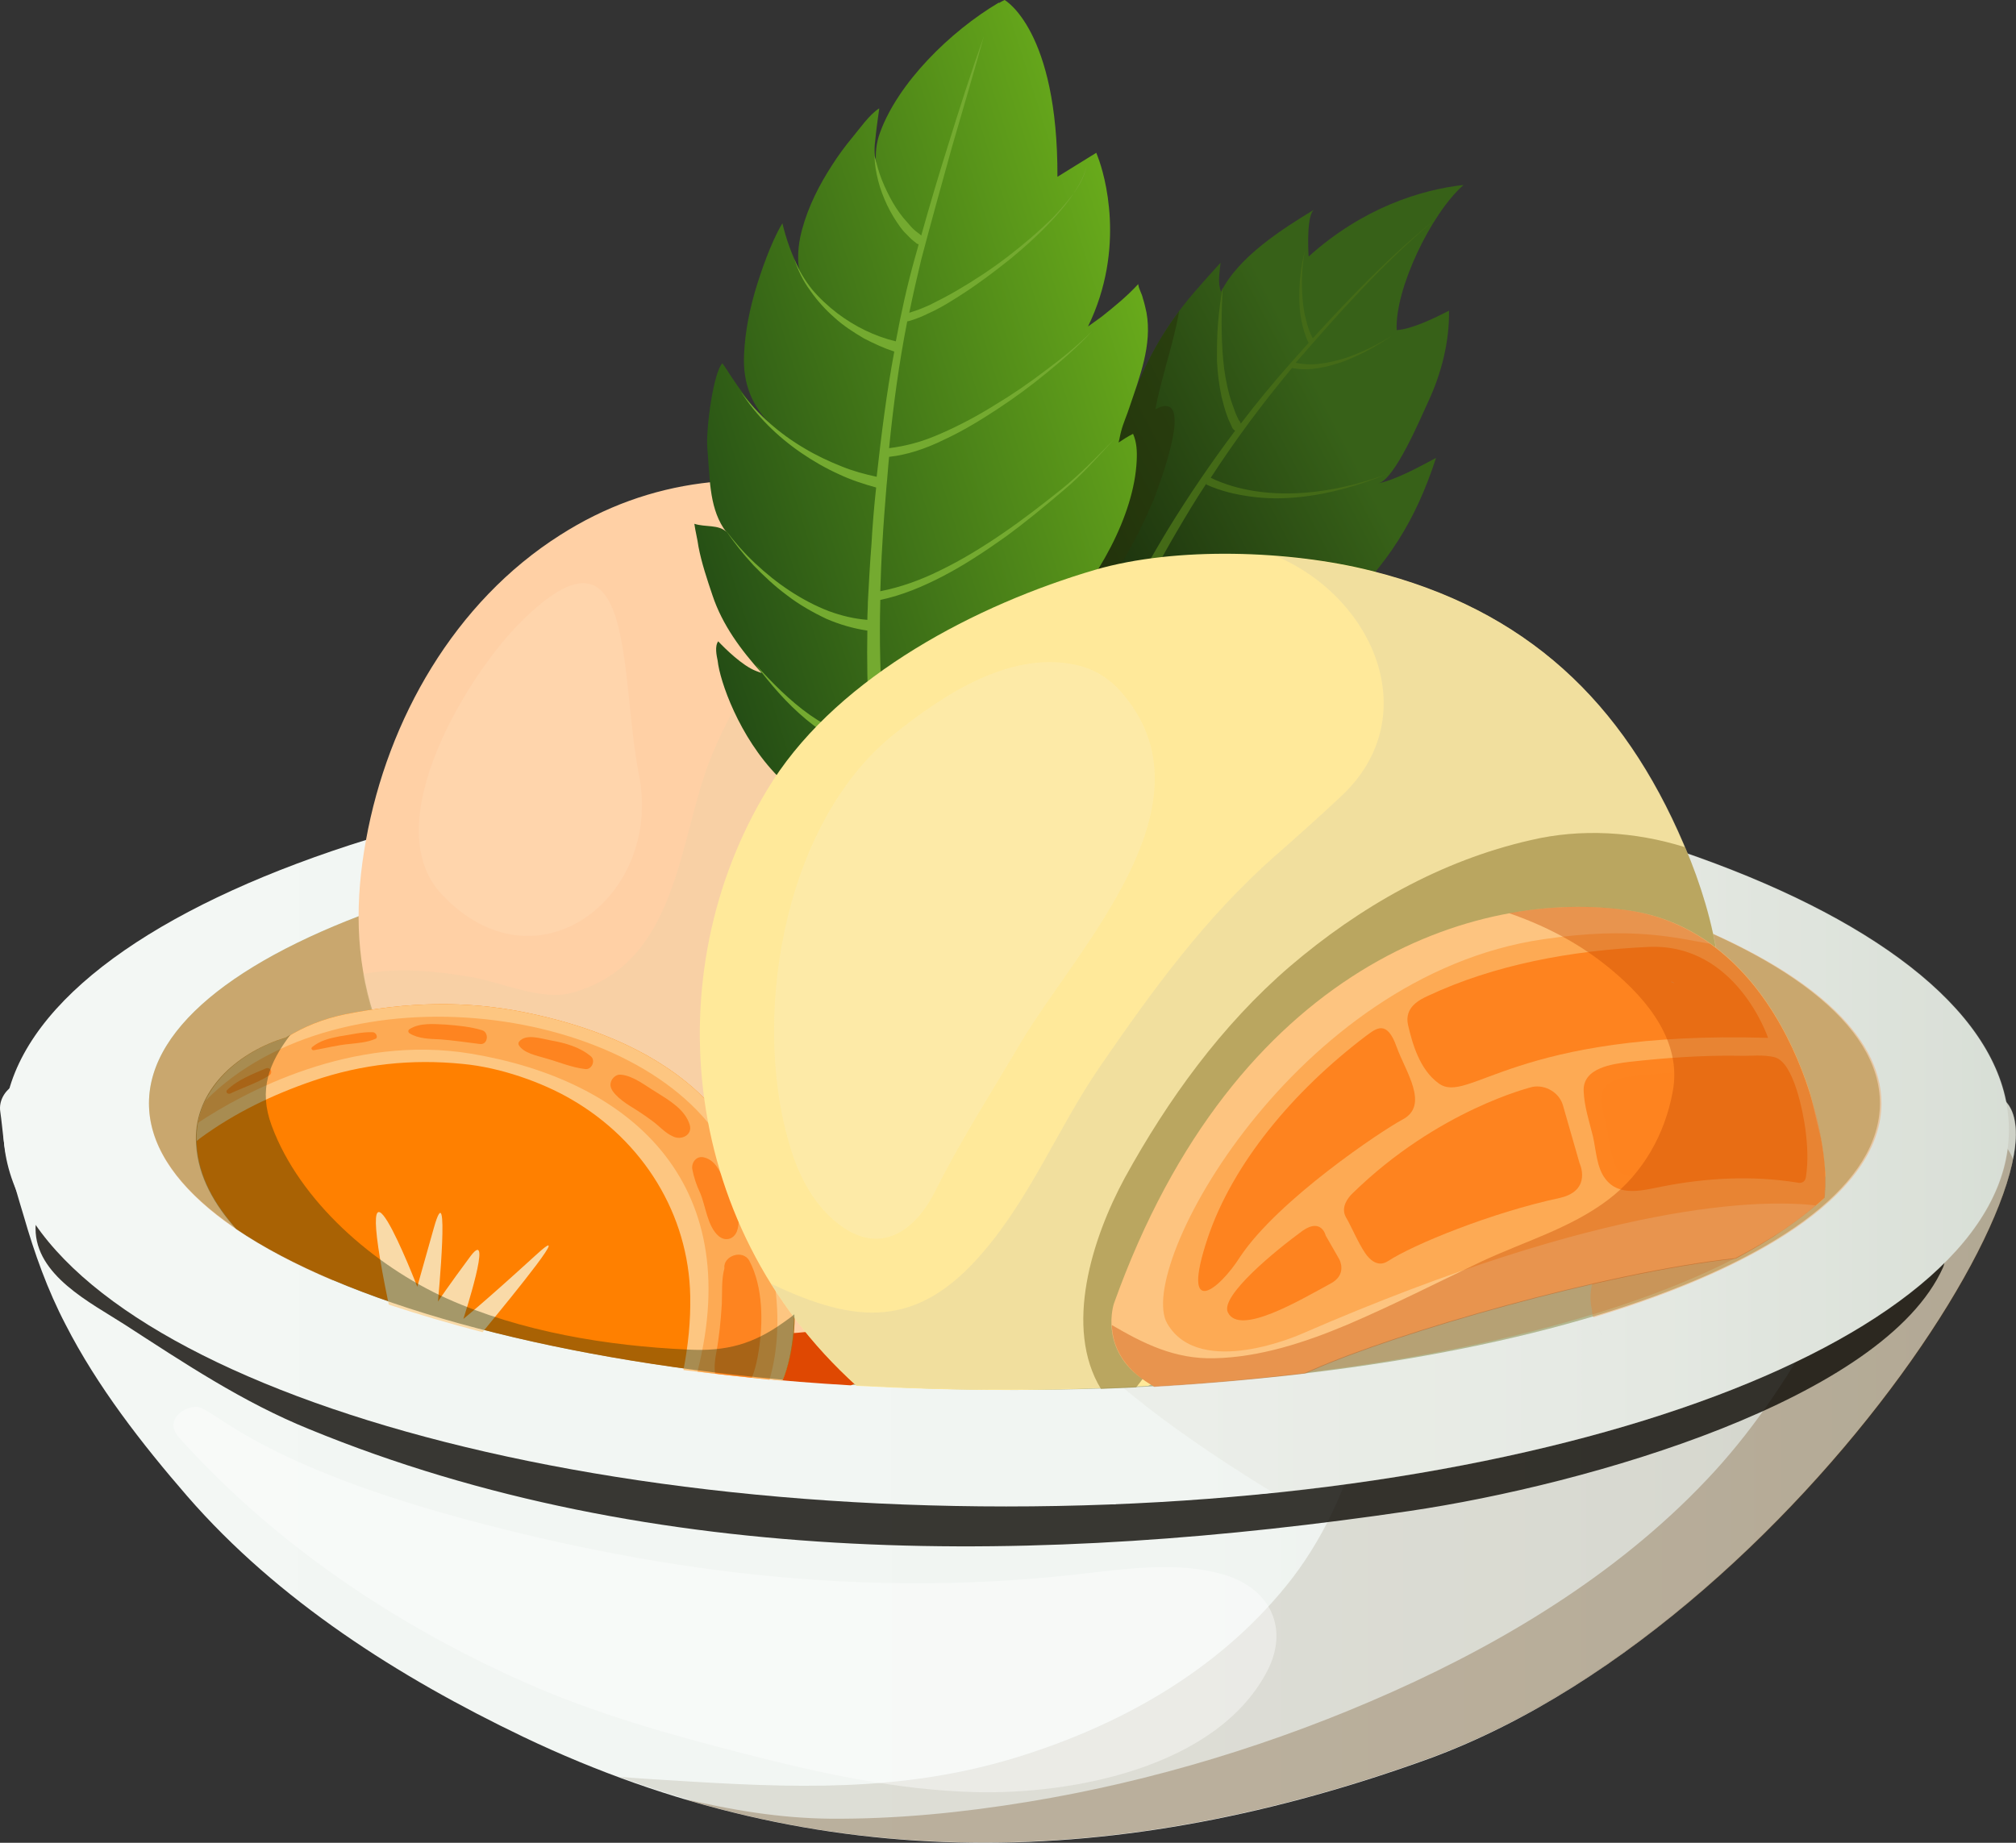 <svg width="140" height="128" viewBox="0 0 140 128" fill="none" xmlns="http://www.w3.org/2000/svg">
<rect x="0" y="0" width="140" height="128" fill="#333333" stroke="none"/>
<path d="M136.521 75.889C136.485 75.889 136.485 75.818 136.485 75.818C134.687 72.836 125.803 77.663 123.249 78.302C117.206 79.758 110.984 80.29 104.869 81.39C94.151 83.307 83.54 84.656 72.642 84.621C61.923 84.585 51.061 83.733 40.738 80.858C35.81 79.474 30.955 77.841 25.883 76.882C23.401 76.421 20.92 75.853 18.474 75.321C15.992 74.788 14.985 74.362 12.863 73.333C9.446 71.629 5.597 70.742 2.468 73.546C1.893 74.078 1.461 74.646 1.173 75.285C0.454 75.569 -0.122 76.386 0.022 77.237C0.202 78.48 0.238 79.758 0.598 80.929C0.957 82.1 1.281 83.272 1.641 84.443C2.396 87.07 3.295 89.59 4.554 92.004C6.748 96.298 9.841 100.274 13.007 103.93C19.301 111.171 27.682 116.495 36.35 120.648C56.924 130.48 77.893 129.912 99.294 122.139C126.486 112.129 148.822 73.901 136.521 75.889Z" fill="url(#paint0_linear_20002_17682)"/>
<g style="mix-blend-mode:overlay" opacity="0.4">
<path d="M132.996 79.865C128.428 87.46 125.119 95.589 119.041 102.226C112.926 108.899 104.941 113.833 96.668 117.525C88.648 121.11 80.051 123.736 71.383 125.156C66.851 125.902 62.247 126.363 57.643 126.328C54.118 126.292 50.809 125.724 47.464 124.943C64.441 130.019 81.706 128.493 99.222 122.139C119.94 114.579 137.816 90.726 139.794 80.539C138.895 77.983 134.687 77.06 132.996 79.865Z" fill="#623806"/>
</g>
<g style="mix-blend-mode:overlay" opacity="0.4">
<path d="M99.222 122.068C126.486 112.129 148.858 73.901 136.521 75.853C136.485 75.853 136.485 75.782 136.485 75.782C135.91 74.824 134.579 74.682 132.996 74.93C132.025 75.853 131.126 76.882 130.083 77.841C127.853 79.864 125.299 81.461 122.565 82.739C119.76 84.053 116.739 84.94 113.753 85.827C113.322 85.934 112.89 86.076 112.458 86.253C110.552 84.798 107.099 85.224 106.416 88.028C106.38 88.064 106.344 88.064 106.308 88.099C105.193 88.773 104.33 89.767 103.646 90.903C104.617 87.886 101.344 84.478 97.999 86.36C95.697 87.673 95.014 89.98 95.158 92.465C95.302 94.737 94.978 97.008 94.51 99.245C93.683 103.22 91.705 107.231 89.331 110.141C84.475 116.14 77.677 119.903 70.484 122.103C62.535 124.517 55.017 124.198 46.601 123.665C45.414 123.594 44.227 123.523 43.004 123.417C61.456 130.196 80.159 129.025 99.222 122.068Z" fill="#BDB9AA"/>
</g>
<g style="mix-blend-mode:overlay" opacity="0.8">
<path d="M132.529 86.715C131.198 88.525 129.939 90.299 128.069 91.577C126.054 92.962 123.177 93.317 120.983 94.31C120.299 94.63 119.616 94.985 118.969 95.375C118.465 94.772 117.602 94.417 116.811 94.914C114.473 96.405 111.847 97.15 109.293 98.144C105.84 99.493 102.208 100.167 98.647 101.161C95.158 102.155 91.669 103.291 88.072 103.717C84.691 104.107 81.202 103.113 77.929 104.072C77.713 104.143 77.533 104.32 77.462 104.498C74.908 104.285 72.39 104.072 69.836 103.823C64.261 103.291 58.722 102.581 53.183 101.977C47.752 101.374 42.321 100.948 36.925 100.132C30.055 99.102 23.617 97.292 17.503 93.991C14.841 92.571 12.395 90.832 9.841 89.27C8.906 88.667 7.935 88.134 7 87.495C6.065 86.856 4.662 86.182 4.23 85.082C3.871 84.159 2.432 84.265 2.468 85.33C2.468 88.596 6.281 90.477 8.655 92.003C12.827 94.701 16.855 97.398 21.495 99.28C45.522 109.147 72.534 108.686 97.855 104.959C110.372 103.113 130.838 97.186 134.938 88.028C135.55 86.466 133.536 85.366 132.529 86.715Z" fill="#0A0802"/>
</g>
<path d="M69.872 104.64C108.33 104.64 139.506 92.927 139.506 78.48C139.506 64.032 108.33 52.32 69.872 52.32C31.414 52.32 0.238 64.032 0.238 78.48C0.238 92.927 31.414 104.64 69.872 104.64Z" fill="url(#paint1_linear_20002_17682)"/>
<path opacity="0.2" d="M92.676 53.74C91.129 56.615 89.835 59.632 88.36 62.507C86.13 66.908 83.54 71.097 81.13 75.392C78.54 80.006 76.167 84.763 74.548 89.803C74.368 90.158 74.296 90.477 74.26 90.903C74.008 91.152 73.901 91.578 74.081 92.004C75.591 95.234 82.821 100.274 88.468 103.717C117.89 100.629 139.542 90.513 139.542 78.48C139.542 67.015 119.94 57.289 92.676 53.74Z" fill="#D6D6C7"/>
<path d="M70.448 96.547C103.641 96.547 130.55 87.632 130.55 76.634C130.55 65.637 103.641 56.722 70.448 56.722C37.254 56.722 10.345 65.637 10.345 76.634C10.345 87.632 37.254 96.547 70.448 96.547Z" fill="#B2B790"/>
<path opacity="0.3" d="M130.658 76.634C130.658 71.807 125.479 67.405 116.847 63.962C115.911 64.104 115.12 64.601 114.724 65.737C114.185 67.263 115.839 68.506 117.242 68.222C116.847 68.293 116.523 68.293 116.307 68.257C116.379 68.293 116.487 68.364 116.595 68.435C116.99 68.719 117.53 69.109 117.998 69.464C118.825 70.068 119.616 70.742 120.479 71.345C121.45 72.02 122.601 73.014 123.033 73.653C123.141 73.901 123.213 74.007 123.249 74.007C123.321 74.291 123.465 74.788 123.465 74.576C123.537 75.25 123.429 75.889 123.393 76.563C123.393 76.528 123.357 76.67 123.285 76.989C123.213 77.309 123.105 77.628 122.997 77.948C122.961 77.983 122.925 78.09 122.817 78.338C122.637 78.728 122.386 79.083 122.134 79.438C122.098 79.509 122.026 79.58 121.99 79.616C121.738 79.935 121.45 80.219 121.163 80.539C120.623 81.071 120.084 81.603 119.544 82.1C119.364 82.242 119.22 82.384 119.041 82.526C119.292 82.313 118.393 82.988 118.357 83.023C117.746 83.449 117.098 83.84 116.415 84.23C115.156 84.94 113.861 85.508 112.674 86.324C111.092 87.354 110.121 89.164 110.552 91.01C110.552 91.116 110.588 91.223 110.588 91.365C110.588 91.4 110.624 91.436 110.66 91.507C122.925 87.815 130.658 82.526 130.658 76.634Z" fill="#FE831F"/>
<path opacity="0.3" d="M35.055 60.555C20.056 64.175 10.345 70.032 10.345 76.669C10.345 81.284 15.093 85.543 23.114 88.951C23.941 87.496 23.797 85.614 22.43 83.91C21.136 82.313 20.884 81.284 21.099 79.119C21.028 79.9 21.315 78.373 21.387 78.196C21.459 77.983 21.531 77.77 21.603 77.521C21.639 77.45 21.675 77.344 21.747 77.237C22.25 76.172 22.934 75.179 23.617 74.22C23.905 73.794 23.905 73.865 24.409 73.262C24.804 72.8 25.272 72.339 25.703 71.878C26.567 70.99 27.502 70.138 28.437 69.322C30.163 67.831 31.962 66.553 33.616 64.992C34.408 64.246 34.516 63.039 34.156 62.045C34.587 61.655 34.911 61.123 35.055 60.555Z" fill="#FE831F"/>
<path d="M60.341 92.89C60.377 92.393 60.341 91.896 60.197 91.435C59.945 90.406 59.262 89.625 58.362 89.163C57.859 88.808 57.212 88.595 56.564 88.56C54.873 88.489 53.219 89.802 52.284 91.08C51.277 92.464 51.133 94.275 52.068 95.659C54.334 95.907 56.672 96.085 59.082 96.227C59.585 96.049 60.053 95.801 60.484 95.481C61.456 94.807 61.276 93.281 60.341 92.89Z" fill="#DF4802"/>
<g style="mix-blend-mode:overlay" opacity="0.2">
<path d="M122.53 85.259C121.271 85.046 120.192 85.153 118.933 85.472C117.278 85.863 115.552 85.756 113.897 86.005C110.624 86.502 107.351 86.821 104.114 87.424C100.985 87.992 97.927 88.986 94.978 90.158C92.604 91.116 90.122 92.181 88.396 94.133C88 94.559 87.856 95.127 87.892 95.659C103.323 94.062 116.055 90.442 123.357 85.756C123.177 85.508 122.889 85.33 122.53 85.259Z" fill="#C74C03"/>
</g>
<path d="M73.253 45.114C71.743 42.807 69.872 40.925 67.714 39.47C67.57 39.293 67.462 39.115 67.319 38.938C65.016 36.24 62.499 35.14 59.154 34.288C52.104 32.513 45.126 33.187 38.904 37.163C31.566 41.813 26.926 49.977 25.416 58.353C24.66 62.471 24.66 66.482 25.955 70.493C28.401 78.16 35.271 86.324 42.68 89.873C53.507 95.091 63.794 92.961 70.807 83.165C74.8 77.592 76.634 70.457 77.21 63.749C77.677 57.466 76.706 50.509 73.253 45.114Z" fill="#FFD0A5"/>
<g style="mix-blend-mode:overlay" opacity="0.2">
<path d="M57.427 63.323C58.578 59.987 59.441 56.579 60.592 53.278C61.815 49.835 63.29 46.392 63.146 42.701C62.966 36.844 56.78 42.452 55.125 43.908C52.536 46.144 50.593 49.587 49.334 52.71C47.104 58.283 47.14 66.944 39.695 68.967C37.609 69.535 34.803 68.222 32.717 67.867C30.235 67.441 27.682 67.192 25.2 67.654C25.38 68.612 25.596 69.535 25.883 70.493C26.027 70.955 26.207 71.452 26.387 71.913C27.969 72.091 29.552 72.375 31.135 72.694C34.048 73.333 36.818 74.504 39.767 74.824C40.882 74.93 41.961 74.824 43.004 74.575C41.313 77.699 42.501 81.532 45.774 83.272C49.946 85.472 53.651 79.403 49.91 77.025C50.701 75.676 51.852 74.433 52.715 73.12C54.694 70.067 56.204 66.731 57.427 63.323Z" fill="#DCD0A6"/>
</g>
<path d="M48.147 75.569C44.946 72.765 40.738 71.203 36.602 70.351C32.322 69.464 28.221 69.606 23.941 70.458C22.43 70.777 21.099 71.31 19.913 72.055C19.697 72.126 19.481 72.197 19.265 72.268C16.172 73.404 13.402 75.995 13.654 79.509C13.798 81.781 14.949 83.698 16.424 85.366C23.905 90.442 37.681 94.311 54.37 95.837C54.801 94.843 55.017 93.672 55.125 92.607C55.377 90.406 54.73 88.028 54.082 85.969C52.859 82.065 51.277 78.338 48.147 75.569Z" fill="#FF8000"/>
<path d="M37.177 87.211C33.401 90.654 32.178 91.612 32.178 91.612C32.178 91.612 34.3 85.117 32.681 87.246C31.099 89.376 30.415 90.406 30.415 90.406C30.415 90.406 31.279 81.212 30.128 85.294C28.977 89.376 28.977 89.376 28.977 89.376C28.977 89.376 24.157 76.917 26.998 90.618C29.012 91.293 31.206 91.932 33.508 92.535C35.846 89.696 39.947 84.655 37.177 87.211Z" fill="#F9DAA8"/>
<path d="M54.334 95.908C54.766 94.879 54.981 93.707 55.089 92.607C55.341 90.406 54.694 88.028 54.046 85.969C52.823 82.1 51.277 78.338 48.148 75.569C44.946 72.765 40.738 71.203 36.602 70.351C32.322 69.464 28.221 69.606 23.941 70.458C22.43 70.777 21.099 71.31 19.913 72.055C19.697 72.126 19.481 72.197 19.265 72.268C16.244 73.368 13.546 75.889 13.654 79.261C13.726 79.19 13.798 79.154 13.87 79.083C16.28 77.308 18.941 76.031 21.747 75.072C25.164 73.901 28.581 73.546 32.142 73.901C34.767 74.149 37.645 75.179 39.659 76.35C44.694 79.261 47.824 84.372 47.932 90.016C47.968 91.755 47.788 93.459 47.464 95.162C49.694 95.446 51.996 95.695 54.334 95.908Z" fill="#FDC681"/>
<path d="M14.266 76.456C14.014 76.953 13.87 77.45 13.762 77.983C16.927 75.888 24.409 71.806 32.717 73.191C43.58 75.001 51.816 81.958 48.435 95.269C50.09 95.482 51.744 95.659 53.435 95.837C54.334 92.82 54.622 87.105 50.377 79.722C44.659 69.748 23.653 66.979 14.266 76.456Z" fill="#FDAA54"/>
<path d="M50.306 82.029C49.982 81.354 49.694 80.609 48.903 80.396C48.363 80.254 48.004 80.751 48.076 81.212C48.184 81.78 48.363 82.312 48.615 82.845C49.011 83.768 49.119 85.188 49.91 85.862C50.378 86.252 50.953 86.075 51.169 85.543C51.6 84.442 50.809 82.987 50.306 82.029Z" fill="#FE8420"/>
<path d="M101.632 12.85C98.683 13.169 94.618 14.447 90.878 17.819C90.842 17.322 90.734 14.873 91.273 14.553C89.043 15.902 85.986 17.854 84.799 20.268C84.547 19.665 84.691 18.955 84.763 18.245C84.152 18.919 83.54 19.594 82.929 20.304C80.699 22.895 79.26 25.628 78.289 28.716C77.965 28.396 77.641 25.983 77.929 25.45C77.534 26.16 77.03 26.799 76.598 27.509C75.483 29.248 74.62 31.059 74.009 32.94C73.793 33.685 72.642 36.241 73.073 36.844C72.714 36.383 72.354 35.602 71.886 35.247C71.275 37.022 70.843 38.797 70.592 40.571C70.34 42.24 70.52 43.837 70.232 45.47C69.728 45.541 69.297 45.363 68.901 45.221C68.505 46.392 68.29 47.741 68.218 49.09C68.038 52.32 68.685 55.763 69.441 58.177C69.153 58.177 68.757 58.461 68.469 58.461C68.829 58.425 69.225 62.223 69.189 62.685C69.117 63.324 68.973 64.14 68.685 64.708C68.505 65.099 68.038 65.489 68.685 65.737C68.973 65.844 69.261 65.95 69.477 66.199C69.656 66.376 69.872 66.838 70.16 66.802C70.556 66.731 70.807 65.56 70.915 65.276C71.203 64.637 71.527 63.998 71.958 63.43C72.21 63.111 72.498 62.827 72.822 62.543C73.937 61.584 75.231 60.874 76.311 59.881C76.095 59.81 75.879 59.703 75.627 59.703C75.447 59.703 75.195 59.774 75.016 59.739C75.267 59.49 75.699 59.313 76.059 59.135C76.418 58.958 76.814 58.816 77.174 58.638C78.001 58.283 78.828 57.928 79.656 57.574C81.31 56.864 82.965 56.118 84.439 55.089C85.231 54.556 85.95 53.917 86.525 53.172C86.022 53.03 85.41 53.137 84.979 52.924C85.267 52.143 86.957 51.575 87.712 51.042C88.755 50.297 89.691 49.445 90.59 48.558C92.388 46.676 93.899 44.547 95.266 42.382C94.474 42.382 93.683 42.488 92.892 42.523C96.417 39.151 98.287 36.205 99.726 31.804C98.539 32.443 96.92 33.33 95.697 33.579C96.848 33.366 98.683 28.964 99.15 27.971C100.121 25.912 100.661 23.676 100.625 21.581C99.654 22.078 98.071 22.859 96.992 22.93C96.848 20.126 99.366 14.837 101.632 12.85Z" fill="url(#paint2_linear_20002_17682)"/>
<path d="M99.51 15.369C96.489 17.818 93.791 20.622 91.165 23.497C90.949 23.107 90.806 22.681 90.698 22.22C90.554 21.687 90.482 21.155 90.446 20.622C90.374 19.558 90.41 18.457 90.626 17.392C90.338 18.457 90.23 19.558 90.23 20.622C90.23 21.155 90.266 21.723 90.374 22.255C90.482 22.788 90.626 23.32 90.877 23.817C90.446 24.314 89.978 24.811 89.547 25.308C88.36 26.657 87.245 28.005 86.166 29.425C86.13 29.319 86.094 29.248 86.022 29.177C85.95 28.999 85.842 28.822 85.77 28.609C85.626 28.218 85.482 27.828 85.374 27.438C85.159 26.621 85.015 25.805 84.943 24.988C84.871 24.172 84.835 23.32 84.835 22.468C84.835 21.616 84.871 20.8 84.907 19.948C84.763 20.764 84.655 21.616 84.583 22.468C84.511 23.32 84.511 24.172 84.511 25.024C84.547 25.876 84.655 26.728 84.835 27.579C84.943 28.005 85.051 28.431 85.195 28.822C85.266 29.035 85.338 29.212 85.446 29.425C85.482 29.532 85.554 29.638 85.59 29.745C85.626 29.816 85.698 29.851 85.77 29.922C84.115 32.123 82.569 34.395 81.13 36.737C79.907 38.76 78.756 40.819 77.749 42.913C77.605 43.197 77.461 43.481 77.317 43.765C77.102 43.694 76.85 43.659 76.634 43.588L76.49 44.227C76.67 44.262 76.886 44.298 77.066 44.333C76.275 45.966 75.555 47.634 74.872 49.338C73.109 53.704 71.707 58.212 70.735 62.826L71.922 63.075C72.786 58.496 74.08 54.023 75.735 49.657C76.382 47.918 77.102 46.179 77.893 44.475C80.231 44.866 82.605 44.972 84.907 44.688C87.712 44.369 90.41 43.446 92.856 42.097C90.374 43.339 87.64 44.12 84.871 44.333C82.605 44.511 80.339 44.333 78.145 43.872C78.253 43.623 78.361 43.41 78.469 43.162C79.44 41.032 80.519 38.973 81.706 36.95C82.389 35.779 83.072 34.643 83.828 33.507L83.756 33.649C84.763 34.111 85.842 34.359 86.921 34.501C88 34.643 89.079 34.643 90.158 34.536C92.316 34.324 94.402 33.72 96.381 32.904C94.366 33.649 92.28 34.146 90.158 34.253C88.072 34.359 85.914 34.075 84.079 33.188C85.806 30.526 87.712 27.97 89.727 25.556C90.338 25.698 91.021 25.663 91.633 25.556C92.244 25.45 92.856 25.272 93.431 25.059C94.582 24.598 95.697 23.994 96.704 23.285C95.661 23.959 94.546 24.491 93.395 24.882C92.82 25.059 92.208 25.201 91.597 25.272C91.057 25.343 90.518 25.308 89.978 25.201C92.928 21.794 95.985 18.351 99.51 15.369Z" fill="#446A17"/>
<path d="M72.462 50.368C71.599 50.19 70.736 49.977 69.872 49.693C69.441 49.551 69.045 49.409 68.649 49.232C68.254 49.054 67.858 48.877 67.606 48.628L66.995 49.409C67.426 49.693 67.894 49.871 68.362 50.013C68.793 50.155 69.261 50.261 69.692 50.368C70.592 50.581 71.491 50.723 72.39 50.794C73.289 50.9 74.224 50.936 75.124 50.9C76.023 50.865 76.958 50.794 77.785 50.439C76.922 50.687 75.987 50.687 75.124 50.652C74.224 50.652 73.325 50.545 72.462 50.368Z" fill="#446A17"/>
<path opacity="0.6" d="M80.231 28.431C80.663 26.16 81.49 23.888 81.886 21.616C80.231 23.817 79.116 26.124 78.289 28.68C77.965 28.36 77.641 25.947 77.929 25.414C77.533 26.124 77.03 26.763 76.598 27.473C75.483 29.212 74.62 31.022 74.009 32.904C73.793 33.649 72.642 36.205 73.073 36.808C72.714 36.347 72.354 35.566 71.886 35.211C71.275 36.986 70.843 38.76 70.592 40.535C70.34 42.203 70.52 43.801 70.232 45.433C69.728 45.504 69.297 45.327 68.901 45.185C68.505 46.356 68.29 47.705 68.218 49.054C68.146 50.722 68.254 52.426 68.505 54.023C68.577 54.023 68.649 53.988 68.685 53.988C69.189 53.384 69.692 52.781 70.232 52.213C70.915 51.468 71.599 50.758 72.282 50.012C73.649 48.557 74.98 47.066 76.167 45.433C76.49 44.972 76.778 44.511 77.066 44.049C77.21 43.801 77.354 43.552 77.498 43.304C77.569 43.197 77.785 42.558 77.893 42.558C76.778 42.807 75.699 42.984 74.62 42.984C77.21 40.89 79.008 37.341 80.159 34.607C80.447 33.791 83.144 26.869 80.231 28.431Z" fill="#27340B"/>
<path d="M76.239 10.897C76.167 10.72 76.131 10.613 76.131 10.613L73.433 12.281C73.469 2.059 69.764 0 69.764 0C69.621 0.071 69.477 0.142 69.369 0.213V0.177C65.952 2.201 62.391 5.75 61.132 9.158C60.844 9.903 60.772 10.684 60.844 11.429C60.736 10.897 60.7 10.365 60.772 9.832C60.844 9.051 60.952 8.306 61.06 7.525C60.377 7.951 59.693 8.945 59.19 9.548C58.686 10.152 58.219 10.79 57.787 11.465C56.888 12.849 56.132 14.34 55.701 15.937C55.485 16.718 55.377 17.57 55.449 18.351C55.449 18.493 55.485 18.599 55.521 18.741C54.981 17.712 54.586 16.576 54.334 15.511C53.507 16.86 52.787 19.096 52.572 19.771C52.068 21.404 51.744 23.001 51.672 24.598C51.565 26.692 52.248 28.29 53.687 29.638C53.831 29.78 54.01 29.922 54.154 30.064C53.507 29.532 52.895 28.928 52.392 28.361C51.852 27.686 51.349 27.012 50.881 26.302C50.629 25.947 50.413 25.556 50.162 25.237C49.55 25.84 49.011 29.78 49.119 31.129C49.298 33.081 49.227 35.105 50.234 36.666C50.306 36.773 50.377 36.879 50.45 36.95C49.91 36.418 48.975 36.631 48.219 36.383C48.291 36.915 48.435 37.447 48.507 37.98C48.723 39.116 49.119 40.287 49.478 41.352C50.162 43.41 51.457 45.15 52.895 46.747C52.787 46.712 52.679 46.676 52.5 46.605C51.565 46.25 50.342 45.043 49.874 44.546C49.622 44.901 49.766 45.54 49.838 45.895C49.982 47.279 51.313 51.184 54.046 53.953C56.025 55.976 58.398 57.289 61.276 58.176L61.6 58.283C61.636 58.922 61.708 59.525 61.708 60.164C61.708 60.59 61.348 62.507 62.283 62.258C62.786 62.117 65.412 57.325 65.952 55.585C65.448 55.656 64.621 55.869 64.405 56.118C67.319 52.746 73.181 49.161 74.476 45.008C73.649 45.15 72.678 45.647 71.886 46.037C72.534 44.724 73.505 43.481 74.44 42.204C74.081 42.665 73.613 43.127 73.109 43.588C73.145 43.553 73.181 43.517 73.253 43.446C76.203 40.358 78.756 35.815 78.936 32.017C78.972 31.342 78.936 30.703 78.684 30.135C78.325 30.313 78.001 30.526 77.677 30.739C77.749 30.49 77.785 30.206 77.857 29.958C78.001 29.39 78.253 28.858 78.433 28.29C79.152 26.16 80.015 23.959 79.62 21.723C79.548 21.404 79.476 21.049 79.368 20.729C79.296 20.374 79.08 20.09 79.044 19.735C78.253 20.587 77.39 21.297 76.49 22.007C75.951 22.397 75.555 22.681 75.555 22.681C78.217 17.215 76.706 12.104 76.239 10.897Z" fill="url(#paint3_linear_20002_17682)"/>
<path opacity="0.4" d="M48.867 38.406C48.831 38.37 48.831 38.37 48.867 38.406V38.406Z" fill="#68AA1B"/>
<path d="M74.512 13.489C74.081 14.056 73.613 14.589 73.145 15.086C72.138 16.08 71.059 17.003 69.944 17.854C68.829 18.706 67.642 19.487 66.419 20.197C65.808 20.552 65.196 20.872 64.549 21.191C64.225 21.333 63.902 21.475 63.578 21.581C63.434 21.617 63.29 21.688 63.146 21.723C63.398 20.481 63.686 19.239 63.974 18.032C64.657 15.441 65.376 12.85 66.096 10.258C66.851 7.667 67.606 5.112 68.326 2.521C67.427 5.041 66.599 7.632 65.808 10.188C65.16 12.246 64.549 14.305 63.974 16.364C63.938 16.328 63.938 16.328 63.902 16.293C63.794 16.222 63.686 16.115 63.578 16.044C63.362 15.867 63.182 15.654 63.002 15.441C62.607 15.015 62.283 14.553 61.995 14.056C61.708 13.559 61.456 13.027 61.24 12.495C61.024 11.962 60.88 11.394 60.736 10.826C60.736 11.43 60.844 11.998 60.988 12.566C61.132 13.134 61.348 13.701 61.6 14.234C61.851 14.766 62.175 15.299 62.535 15.796C62.715 16.044 62.931 16.257 63.146 16.47C63.254 16.577 63.362 16.683 63.506 16.79C63.578 16.825 63.614 16.896 63.686 16.931C63.722 16.931 63.758 16.967 63.794 16.967C63.722 17.287 63.614 17.606 63.542 17.89C63.002 19.807 62.571 21.759 62.211 23.711C60.736 23.356 59.37 22.682 58.147 21.759C57.499 21.262 56.888 20.694 56.384 20.091C55.881 19.452 55.449 18.742 55.161 17.996C55.413 18.777 55.773 19.523 56.276 20.197C56.744 20.872 57.319 21.51 57.931 22.043C58.542 22.611 59.262 23.072 59.981 23.498C60.664 23.853 61.348 24.172 62.103 24.421C61.564 27.296 61.204 30.207 60.88 33.117C60.053 32.94 59.262 32.727 58.47 32.407C57.571 32.053 56.672 31.627 55.845 31.13C54.154 30.136 52.644 28.822 51.457 27.225C52.536 28.893 53.974 30.313 55.629 31.449C56.456 32.017 57.319 32.514 58.255 32.94C59.082 33.33 59.945 33.614 60.844 33.863C60.7 35.176 60.593 36.489 60.521 37.767C60.413 39.116 60.341 40.465 60.269 41.814C60.269 42.24 60.233 42.63 60.233 43.056C59.334 42.985 58.434 42.772 57.571 42.453C56.636 42.098 55.701 41.601 54.838 41.033C53.974 40.465 53.183 39.826 52.428 39.116C51.672 38.406 50.989 37.625 50.378 36.809C50.953 37.661 51.6 38.477 52.32 39.258C53.039 40.003 53.795 40.713 54.658 41.352C55.485 41.991 56.42 42.523 57.391 42.985C58.291 43.375 59.262 43.659 60.233 43.801C60.197 45.825 60.233 47.848 60.341 49.871C60.377 50.439 60.413 50.971 60.449 51.539C59.765 51.397 59.082 51.184 58.47 50.9C57.679 50.581 56.96 50.155 56.24 49.658C54.838 48.664 53.615 47.422 52.464 46.144C53.507 47.528 54.622 48.842 55.989 49.977C56.672 50.545 57.391 51.042 58.183 51.468C58.938 51.859 59.729 52.178 60.521 52.391C60.664 54.237 60.88 56.083 61.132 57.928L61.276 58.922L61.42 59.916C61.528 60.59 61.636 61.23 61.672 61.868C61.708 62.507 61.708 63.111 61.636 63.75C61.564 64.388 61.42 64.992 61.204 65.631L62.391 65.95C62.571 65.276 62.715 64.602 62.822 63.892C62.931 63.182 62.895 62.472 62.822 61.762C62.751 61.052 62.643 60.378 62.535 59.739L62.355 58.745L62.211 57.751C61.815 55.266 61.564 52.817 61.348 50.333C62.319 50.297 63.254 50.084 64.153 49.8C65.268 49.41 66.311 48.877 67.319 48.274C69.297 47.031 71.023 45.505 72.822 44.05C70.987 45.434 69.189 46.925 67.175 48.061C66.168 48.629 65.124 49.126 64.046 49.445C63.146 49.694 62.247 49.871 61.312 49.871C61.312 49.836 61.312 49.836 61.312 49.8C61.132 47.138 61.06 44.476 61.132 41.778C61.132 41.743 61.132 41.707 61.132 41.672C62.643 41.352 64.081 40.749 65.448 40.039C66.959 39.258 68.398 38.3 69.8 37.306C71.167 36.312 72.498 35.212 73.793 34.111C75.124 33.011 76.239 31.733 77.39 30.491C76.203 31.698 75.016 32.94 73.685 34.005C72.354 35.069 71.023 36.099 69.621 37.057C68.218 38.016 66.779 38.903 65.232 39.648C63.938 40.287 62.571 40.784 61.132 41.068C61.168 39.968 61.204 38.867 61.276 37.767C61.348 36.418 61.456 35.105 61.564 33.756C61.636 33.082 61.672 32.407 61.743 31.733C62.391 31.662 63.002 31.52 63.578 31.343C64.261 31.13 64.945 30.846 65.592 30.526C66.887 29.923 68.11 29.177 69.297 28.396C70.484 27.616 71.635 26.764 72.714 25.876C73.793 24.989 74.872 24.066 75.843 23.001C74.836 23.995 73.757 24.882 72.606 25.734C71.491 26.586 70.304 27.403 69.117 28.113C67.93 28.858 66.671 29.532 65.376 30.1C64.729 30.384 64.081 30.633 63.398 30.81C62.858 30.952 62.319 31.059 61.743 31.13C62.031 28.183 62.427 25.237 63.002 22.327C63.326 22.256 63.578 22.149 63.866 22.043C64.225 21.901 64.549 21.723 64.873 21.581C65.52 21.262 66.132 20.872 66.743 20.481C67.966 19.7 69.081 18.848 70.196 17.961C71.311 17.038 72.354 16.08 73.289 15.05C73.757 14.518 74.224 13.985 74.584 13.382C74.98 12.779 75.303 12.175 75.483 11.465C75.303 12.317 74.944 12.921 74.512 13.489Z" fill="#74AA30"/>
<g opacity="0.3">
<path d="M73.973 42.984C74.152 42.771 74.296 42.558 74.476 42.31C74.296 42.523 74.081 42.736 73.865 42.984C73.901 42.984 73.937 42.984 73.973 42.984Z" fill="#27340B"/>
</g>
<path d="M59.477 96.263C62.858 96.44 66.311 96.547 69.872 96.547C73.217 96.547 76.526 96.44 79.728 96.263C81.346 95.553 82.929 94.701 84.439 93.778C88.791 91.08 93.539 89.199 98.035 86.856C101.992 84.798 108.106 82.632 112.243 81C121.63 77.308 120.515 67.121 116.918 58.638C112.71 48.77 106.02 42.346 95.23 39.648C89.619 38.228 81.67 37.944 76.059 39.577C67.822 41.991 58.398 46.924 53.687 54.201C45.594 66.837 46.889 84.869 59.477 96.263Z" fill="#FFE99A"/>
<g style="mix-blend-mode:overlay" opacity="0.4">
<path d="M116.954 58.674C112.746 48.806 106.056 42.381 95.266 39.684C93.108 39.151 90.878 38.796 88.683 38.654C95.481 41.6 98.934 49.835 93.18 55.266C91.669 56.686 90.086 58.106 88.504 59.49C83.72 63.714 80.051 68.754 76.418 74.043C73.505 78.267 71.599 83.13 68.218 87.034C63.722 92.287 59.477 92.004 53.543 89.164C55.125 91.719 57.104 94.098 59.477 96.227C62.858 96.405 66.311 96.511 69.872 96.511C72.966 96.511 75.987 96.44 78.936 96.298C79.835 95.234 80.555 94.027 81.166 92.678C82.569 89.448 83.252 86.005 84.403 82.704C84.835 81.39 85.482 80.184 86.525 78.728C87.605 77.237 89.187 76.031 90.698 75.037C94.223 72.73 98.179 71.132 101.668 68.79C103.287 67.725 104.761 66.376 105.948 64.85C105.553 65.524 105.121 66.163 104.617 66.731C103.359 68.151 102.963 70.103 103.97 71.842C104.833 73.298 107.027 74.469 108.754 73.794C110.552 73.049 111.883 71.949 112.89 70.564C113.034 71.097 113.214 71.629 113.43 72.162C114.005 73.546 114.796 74.611 116.307 75.037C116.811 75.179 117.386 75.214 117.962 75.143C117.962 75.853 117.746 76.066 118.249 75.463C117.746 76.102 117.494 76.741 117.35 77.379C120.983 72.517 119.688 65.098 116.954 58.674Z" fill="#DCD0A6"/>
</g>
<g style="mix-blend-mode:overlay" opacity="0.7">
<path d="M117.026 58.851C113.537 57.75 109.761 57.537 106.308 58.354C100.049 59.773 94.403 63.004 89.583 67.121C84.835 71.203 81.094 76.385 78.109 81.816C75.843 86.004 73.865 92.216 76.454 96.475C77.282 96.44 78.109 96.404 78.9 96.369C79.584 95.517 80.195 94.594 80.699 93.6C80.375 92.465 80.231 91.258 80.447 89.944C80.878 87.46 82.101 85.188 83.36 83.023C85.95 78.55 89.079 74.575 92.964 71.168C96.74 67.831 101.308 65.417 106.164 64.069C108.79 63.359 111.236 63.181 113.897 63.855C116.019 64.388 117.71 65.453 119.292 66.731C118.933 64.104 118.105 61.406 117.026 58.851Z" fill="#A38E46"/>
</g>
<g style="mix-blend-mode:overlay" opacity="0.1">
<path d="M44.371 53.81C43.004 46.889 44.191 35.246 36.206 43.162C32.501 46.818 26.099 57.218 30.667 62.116C37.249 69.109 46.061 62.294 44.371 53.81Z" fill="#FFFCEE"/>
</g>
<g style="mix-blend-mode:overlay" opacity="0.2">
<path d="M77.821 48.025C77.102 47.208 76.203 46.605 75.124 46.286C70.376 44.972 65.484 48.273 62.031 51.042C54.262 57.325 52.032 71.203 55.053 80.219C55.701 82.136 56.78 84.017 58.506 85.224C61.384 87.212 63.686 85.259 64.945 82.739C66.743 79.154 68.865 75.853 70.915 72.374C74.836 65.808 84.691 55.763 77.821 48.025Z" fill="#F6F1DD"/>
</g>
<path d="M47.896 78.125C47.572 77.06 46.457 76.421 45.558 75.853C44.838 75.427 43.975 74.718 43.112 74.647C42.788 74.611 42.501 74.895 42.429 75.144C42.429 75.179 42.393 75.25 42.393 75.321C42.357 75.924 43.436 76.634 43.903 76.918C44.371 77.202 44.838 77.522 45.27 77.841C45.774 78.196 46.169 78.693 46.745 78.942C47.32 79.225 48.111 78.835 47.896 78.125Z" fill="#FE8420"/>
<path d="M50.306 88.098C50.09 88.879 50.162 89.802 50.126 90.583C50.054 91.754 49.946 92.855 49.73 94.026C49.658 94.416 49.586 94.913 49.658 95.41C50.485 95.517 51.349 95.588 52.212 95.694C52.464 95.091 52.608 94.345 52.679 93.884C53.003 91.932 53.003 89.376 52.032 87.566C51.565 86.749 50.198 87.246 50.306 88.098Z" fill="#FE8420"/>
<path d="M41.026 73.369C40.27 72.73 39.263 72.446 38.256 72.269C37.645 72.162 36.53 71.772 36.062 72.34C35.99 72.411 35.99 72.517 36.026 72.588C36.35 73.156 37.321 73.333 37.897 73.511C38.796 73.759 39.695 74.15 40.63 74.256C41.098 74.327 41.386 73.653 41.026 73.369Z" fill="#FE8420"/>
<path d="M33.472 71.558C32.645 71.31 31.818 71.239 30.955 71.168C30.128 71.132 29.156 71.026 28.437 71.487C28.329 71.558 28.329 71.701 28.437 71.771C29.049 72.162 29.876 72.162 30.595 72.197C31.53 72.268 32.429 72.41 33.329 72.517C33.904 72.588 33.976 71.701 33.472 71.558Z" fill="#FE8420"/>
<path d="M25.883 71.7C25.128 71.665 24.337 71.878 23.581 71.984C22.862 72.126 22.25 72.268 21.675 72.73C21.567 72.836 21.675 72.978 21.819 72.943C22.646 72.801 23.437 72.588 24.265 72.517C24.876 72.446 25.488 72.41 26.063 72.162C26.279 72.091 26.135 71.7 25.883 71.7Z" fill="#FE8420"/>
<path d="M18.438 74.22C17.539 74.61 16.496 75.001 15.776 75.711C15.632 75.853 15.812 76.03 15.992 75.959C16.891 75.533 17.898 75.214 18.726 74.681C18.977 74.468 18.762 74.078 18.438 74.22Z" fill="#FE8420"/>
<path d="M113.178 63.253C102.603 61.656 85.77 67.015 77.354 90.549C77.354 90.549 76.275 93.779 79.512 95.908C79.727 96.05 79.907 96.157 80.123 96.299C83.72 96.086 87.245 95.766 90.59 95.376C90.77 95.305 90.986 95.198 91.165 95.127C97.028 92.536 111.379 88.383 120.515 87.389C123.033 86.076 125.083 84.692 126.666 83.201C126.702 83.059 126.702 82.953 126.702 82.811C127.133 78.374 123.752 64.85 113.178 63.253Z" fill="#FDC480"/>
<path d="M126.774 81.675C126.774 81.533 126.774 81.426 126.738 81.284C126.738 81.142 126.702 81 126.702 80.858C126.666 80.397 126.594 79.9 126.522 79.403L125.695 75.924C124.508 72.197 122.314 68.08 118.753 65.56C116.487 65.169 113.394 64.317 107.171 65.24C89.942 67.76 78.792 88.028 81.058 91.933C83.324 95.837 90.41 92.643 90.41 92.643C111.811 83.343 122.458 83.307 126.126 83.733C126.306 83.556 126.486 83.414 126.666 83.236C126.702 83.094 126.702 82.988 126.702 82.846C126.702 82.74 126.702 82.633 126.738 82.562C126.738 82.526 126.738 82.526 126.738 82.491C126.738 82.385 126.738 82.278 126.738 82.172C126.738 82.172 126.738 82.172 126.738 82.136C126.738 82.03 126.738 81.923 126.738 81.781C126.774 81.71 126.774 81.675 126.774 81.675Z" fill="#FDAA54"/>
<path d="M122.781 72.091C122.781 72.091 120.587 65.524 114.509 65.772C109.077 66.021 103.754 67.015 99.15 69.18C98.611 69.428 97.496 69.961 97.783 71.203C98.071 72.446 98.575 74.291 99.906 75.25C101.992 76.776 105.121 71.558 122.781 72.091Z" fill="#FE831F"/>
<path d="M124.867 81.64C124.867 81.64 125.551 77.345 123.105 73.938C123.105 73.938 118.249 73.547 111.775 74.47C111.236 74.541 110.3 75.322 110.516 76.209C110.84 77.487 111.272 79.439 111.631 81.143C111.739 81.711 112.71 82.492 113.933 82.208C116.415 81.64 120.839 80.93 124.867 81.64Z" fill="#FE831F"/>
<path d="M125.407 81.781C125.587 80.645 125.515 79.509 125.371 78.409C125.227 77.344 124.58 73.795 123.249 73.44C122.458 73.227 121.486 73.369 120.695 73.333C118.177 73.298 115.66 73.475 113.142 73.759C112.027 73.901 109.905 74.15 109.977 75.782C110.013 76.847 110.372 77.912 110.624 78.942C110.84 79.9 110.876 81.107 111.487 81.888C112.458 83.165 114.113 82.668 115.408 82.42C118.465 81.817 121.666 81.639 124.76 82.136C125.443 82.243 125.731 81.213 125.047 81.107C121.738 80.574 118.429 80.787 115.12 81.391C114.293 81.533 112.674 82.207 112.171 80.965C111.811 80.077 111.739 78.977 111.523 78.054C111.451 77.699 111.343 77.344 111.271 76.989C110.912 75.427 111.847 74.966 113.142 74.789C114.185 74.647 115.228 74.576 116.271 74.505C118.501 74.327 120.803 74.292 123.033 74.434C122.817 74.434 123.68 76.102 123.68 76.066C124.04 76.954 124.22 77.912 124.364 78.835C124.472 79.651 124.472 80.752 124.364 81.462C124.256 82.171 125.299 82.456 125.407 81.781Z" fill="#FE8420"/>
<path d="M109.689 80.787L108.538 76.776C108.286 75.889 107.315 75.321 106.416 75.498C106.416 75.498 99.87 77.06 93.899 82.917C93.647 83.165 93.072 83.84 93.467 84.549C93.863 85.224 94.295 86.289 94.798 87.034C95.086 87.46 95.661 88.064 96.381 87.602C98.107 86.466 103.538 84.23 108.358 83.201C110.588 82.668 109.689 80.787 109.689 80.787Z" fill="#FE831F"/>
<path d="M96.992 72.73C97.604 74.433 99.294 76.776 97.388 77.77C95.985 78.515 88.791 83.307 86.13 87.283C84.655 89.625 81.957 91.72 83.864 86.005C85.59 80.858 89.763 75.818 94.87 71.949C95.553 71.452 96.309 70.778 96.992 72.73Z" fill="#FE831F"/>
<path d="M92.064 85.827L93 87.46C93 87.46 93.611 88.525 92.388 89.164C90.23 90.335 86.058 92.82 85.266 91.152C84.727 90.016 88.576 86.857 90.482 85.472C91.777 84.585 92.064 85.827 92.064 85.827Z" fill="#FE831F"/>
<path opacity="0.4" d="M116.307 68.294C115.947 68.078 115.947 68.222 116.307 68.294V68.294Z" fill="#BCB9A9"/>
<path opacity="0.4" d="M111.092 92.465C111.056 92.429 111.056 92.394 111.02 92.323C111.631 93.494 111.415 93.068 111.092 92.465Z" fill="#BCB9A9"/>
<g style="mix-blend-mode:overlay" opacity="0.4">
<path d="M84.943 109.361C81.885 108.473 78.469 108.935 75.375 109.29C60.7 111.029 46.493 109.361 32.178 105.492C16.999 101.374 14.733 97.541 13.51 97.718C12.431 97.86 11.496 98.819 12.431 99.848C19.013 107.196 27.394 112.839 36.422 116.85C41.385 119.051 46.457 120.471 51.708 121.82C56.96 123.168 62.283 124.34 67.714 124.482C74.548 124.659 84.403 122.742 87.928 116.211C89.619 113.123 88.18 110.284 84.943 109.361Z" fill="white"/>
</g>
<g style="mix-blend-mode:overlay" opacity="0.4">
<path d="M126.702 83.201C126.738 83.058 126.738 82.952 126.738 82.81C127.133 78.409 123.752 64.885 113.178 63.252C110.66 62.862 107.819 62.897 104.797 63.43C107.351 64.317 109.761 65.559 111.919 67.37C114.437 69.464 116.811 72.374 116.163 75.817C115.624 78.764 114.113 81.497 111.667 83.342C109.041 85.33 105.804 86.253 102.855 87.637C99.726 89.128 96.668 90.69 93.503 92.039C90.626 93.246 87.497 94.275 84.331 94.346C81.562 94.417 79.404 93.317 77.21 92.039C77.246 93.175 77.713 94.701 79.548 95.943C79.763 96.085 79.943 96.192 80.159 96.334C83.756 96.121 87.281 95.801 90.626 95.411C90.806 95.34 91.022 95.233 91.201 95.162C97.064 92.571 111.415 88.418 120.551 87.424C123.069 86.076 125.119 84.656 126.702 83.201Z" fill="#C74C03"/>
</g>
<g style="mix-blend-mode:overlay" opacity="0.4">
<path d="M47.788 93.742C42.177 93.494 36.17 92.5 31.027 90.193C25.991 87.921 20.812 83.449 18.869 78.196C17.934 75.675 18.69 73.83 20.164 71.877C20.056 71.948 19.985 71.984 19.877 72.055C19.661 72.126 19.445 72.197 19.229 72.268C16.136 73.404 13.366 75.995 13.618 79.509C13.762 81.781 14.913 83.697 16.388 85.366C23.869 90.441 37.645 94.31 54.37 95.837C54.802 94.843 55.017 93.671 55.125 92.607C55.161 92.181 55.197 91.719 55.161 91.293C54.91 91.506 54.658 91.684 54.406 91.861C52.32 93.352 50.45 93.884 47.788 93.742Z" fill="#27340B"/>
</g>
<defs>
<linearGradient id="paint0_linear_20002_17682" x1="-0.014" y1="99.827" x2="139.988" y2="99.827" gradientUnits="userSpaceOnUse">
<stop stop-color="#F3F7F4"/>
<stop offset="0.59" stop-color="#F1F5F2"/>
<stop offset="0.802" stop-color="#EAEFEB"/>
<stop offset="0.953" stop-color="#DEE5DF"/>
<stop offset="1" stop-color="#D9E1DA"/>
</linearGradient>
<linearGradient id="paint1_linear_20002_17682" x1="0.245" y1="78.469" x2="139.529" y2="78.469" gradientUnits="userSpaceOnUse">
<stop stop-color="#F3F7F4"/>
<stop offset="0.59" stop-color="#F1F5F2"/>
<stop offset="0.802" stop-color="#EAEFEB"/>
<stop offset="0.953" stop-color="#DEE5DF"/>
<stop offset="1" stop-color="#D9E1DA"/>
</linearGradient>
<linearGradient id="paint2_linear_20002_17682" x1="75.28" y1="43.401" x2="94.831" y2="33.268" gradientUnits="userSpaceOnUse">
<stop stop-color="#182B0C"/>
<stop offset="1" stop-color="#376118"/>
</linearGradient>
<linearGradient id="paint3_linear_20002_17682" x1="46.879" y1="37.074" x2="81.119" y2="26.255" gradientUnits="userSpaceOnUse">
<stop stop-color="#244D15"/>
<stop offset="1" stop-color="#68AA1B"/>
</linearGradient>
</defs>
</svg>
